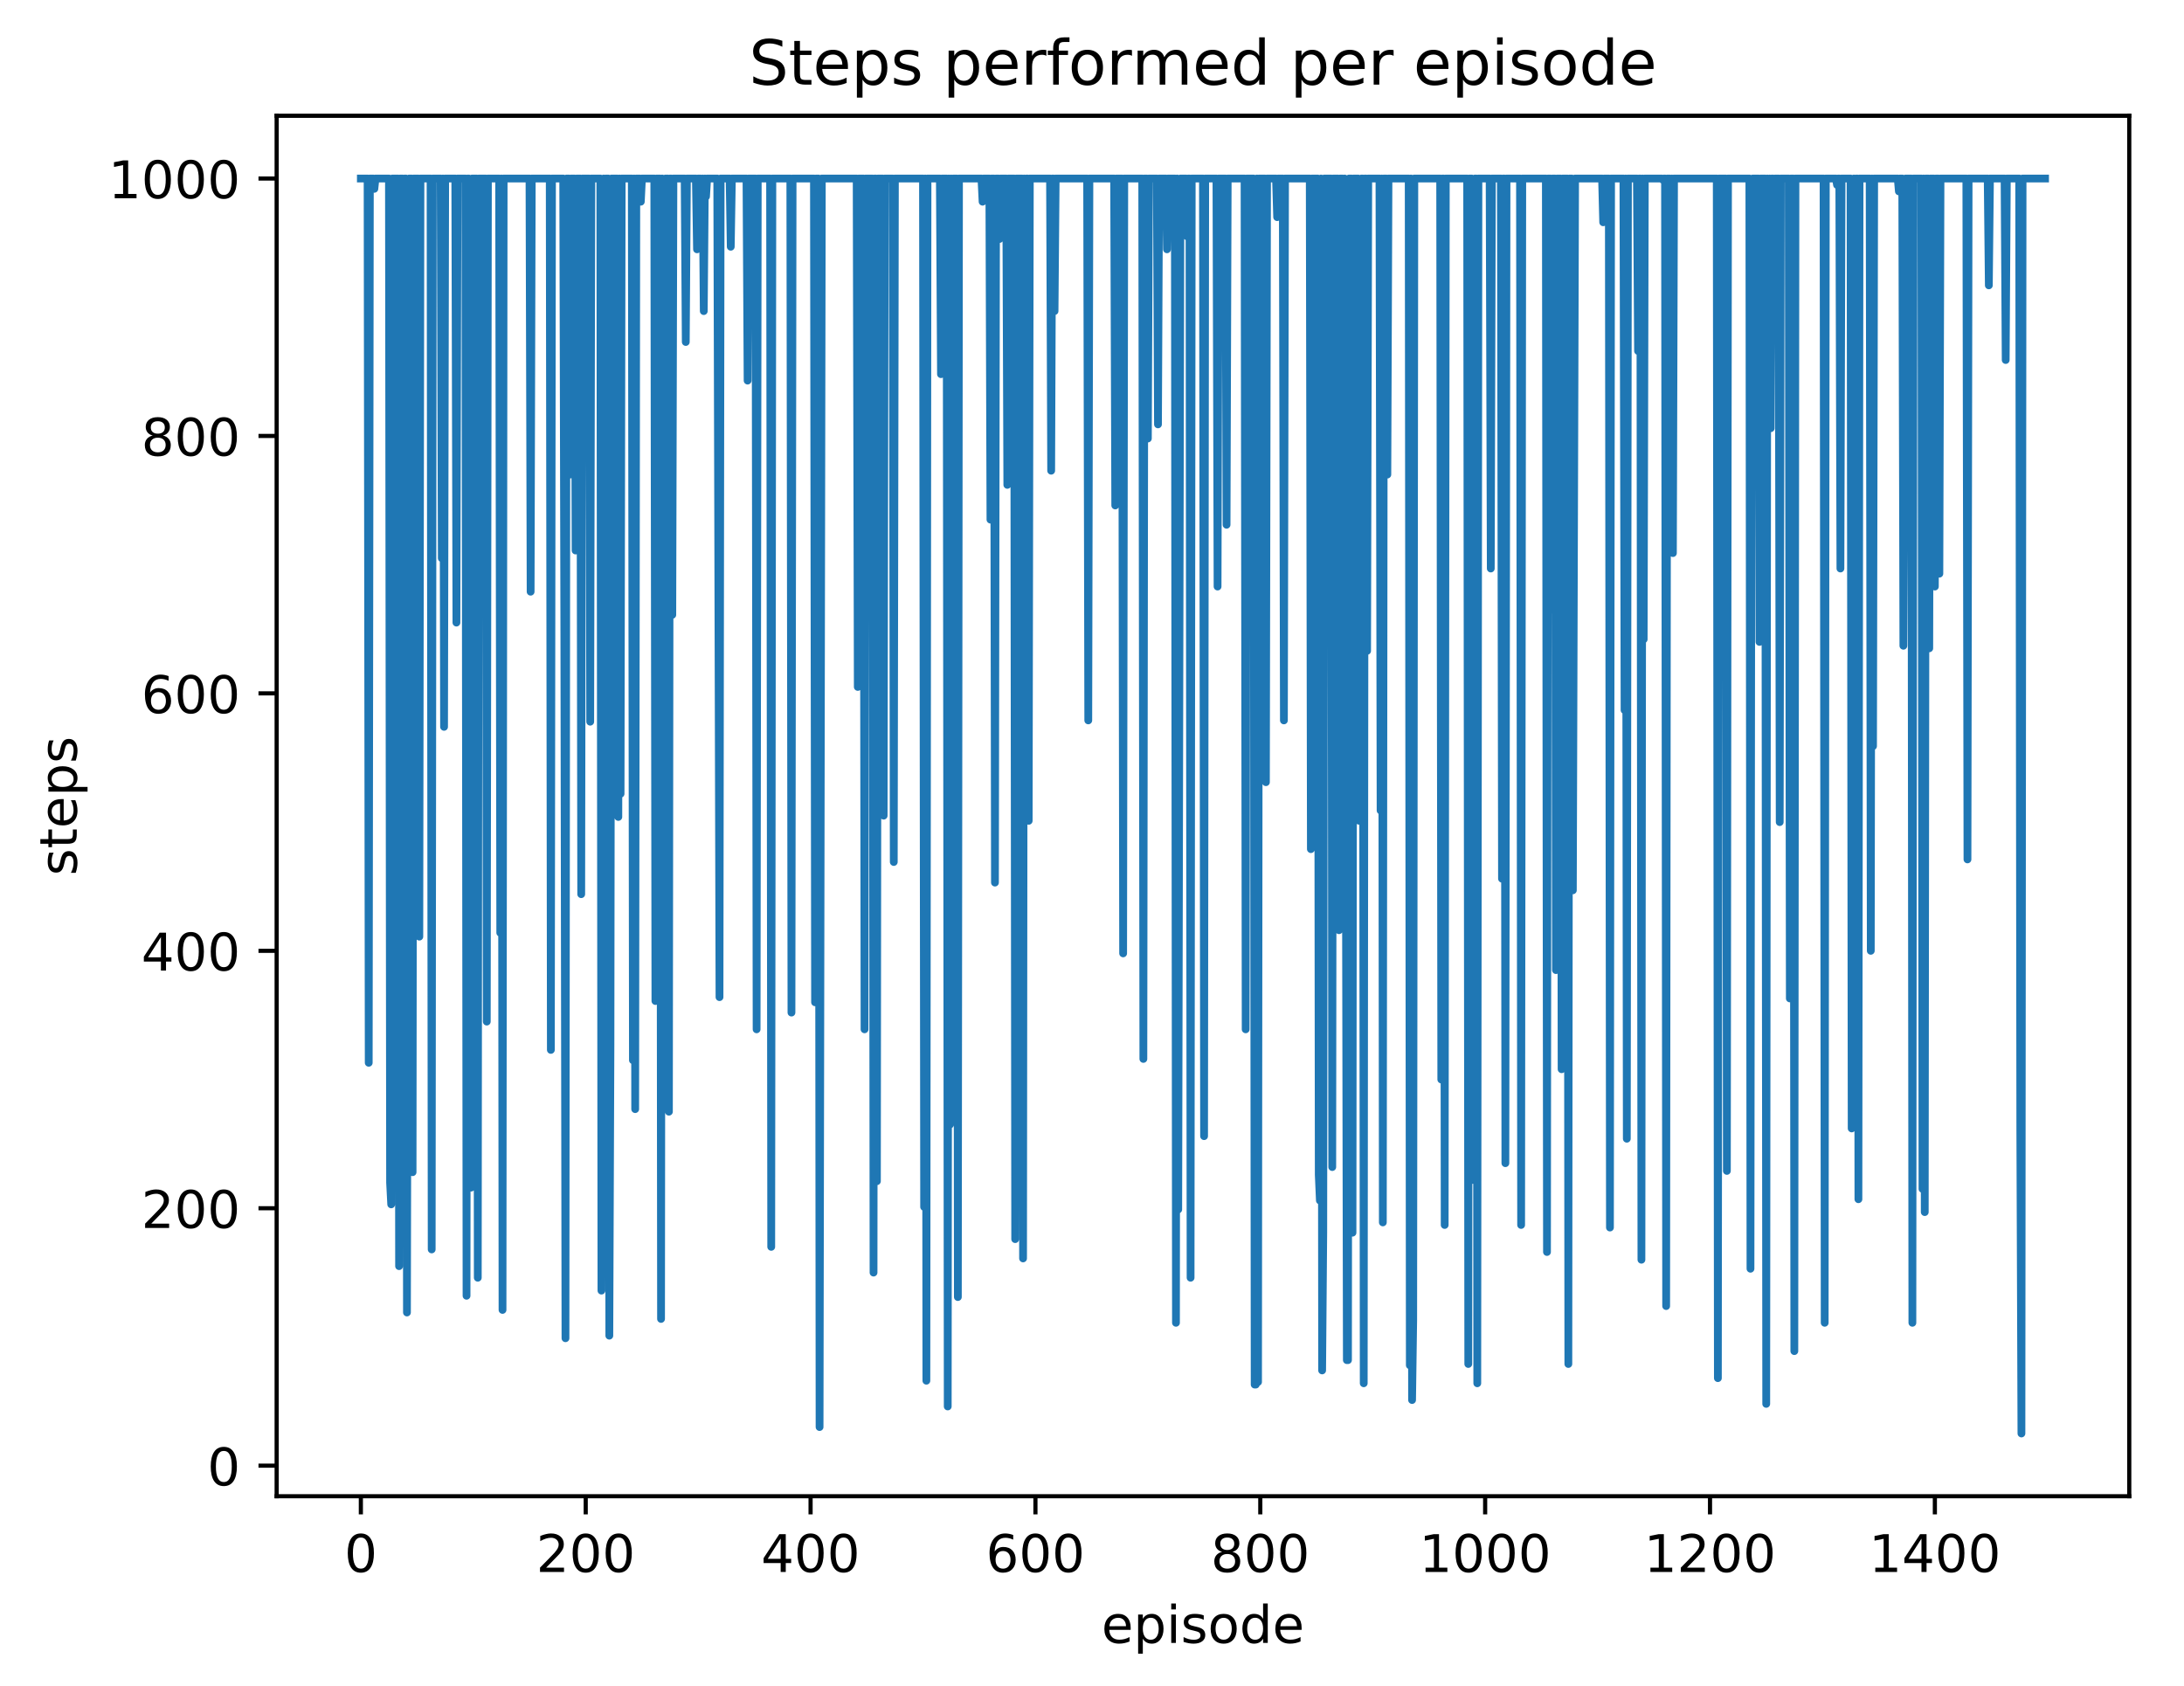 <?xml version="1.0" encoding="utf-8" standalone="no"?>
<!DOCTYPE svg PUBLIC "-//W3C//DTD SVG 1.1//EN"
  "http://www.w3.org/Graphics/SVG/1.1/DTD/svg11.dtd">
<!-- Created with matplotlib (http://matplotlib.org/) -->
<svg height="325pt" version="1.1" viewBox="0 0 421 325" width="421pt" xmlns="http://www.w3.org/2000/svg" xmlns:xlink="http://www.w3.org/1999/xlink">
 <defs>
  <style type="text/css">
*{stroke-linecap:butt;stroke-linejoin:round;}
  </style>
 </defs>
 <g id="figure_1">
  <g id="patch_1">
   <path d="M 0 325.986 
L 421.148 325.986 
L 421.148 0 
L 0 0 
z
" style="fill:#ffffff;"/>
  </g>
  <g id="axes_1">
   <g id="patch_2">
    <path d="M 53.328 288.43 
L 410.448 288.43 
L 410.448 22.318 
L 53.328 22.318 
z
" style="fill:#ffffff;"/>
   </g>
   <g id="matplotlib.axis_1">
    <g id="xtick_1">
     <g id="line2d_1">
      <defs>
       <path d="M 0 0 
L 0 3.5 
" id="mfddbe44165" style="stroke:#000000;stroke-width:0.8;"/>
      </defs>
      <g>
       <use style="stroke:#000000;stroke-width:0.8;" x="69.561" xlink:href="#mfddbe44165" y="288.43"/>
      </g>
     </g>
     <g id="text_1">
      <!-- 0 -->
      <defs>
       <path d="M 31.781 66.406 
Q 24.172 66.406 20.328 58.906 
Q 16.5 51.422 16.5 36.375 
Q 16.5 21.391 20.328 13.891 
Q 24.172 6.391 31.781 6.391 
Q 39.453 6.391 43.281 13.891 
Q 47.125 21.391 47.125 36.375 
Q 47.125 51.422 43.281 58.906 
Q 39.453 66.406 31.781 66.406 
z
M 31.781 74.219 
Q 44.047 74.219 50.516 64.516 
Q 56.984 54.828 56.984 36.375 
Q 56.984 17.969 50.516 8.266 
Q 44.047 -1.422 31.781 -1.422 
Q 19.531 -1.422 13.062 8.266 
Q 6.594 17.969 6.594 36.375 
Q 6.594 54.828 13.062 64.516 
Q 19.531 74.219 31.781 74.219 
z
" id="DejaVuSans-30"/>
      </defs>
      <g transform="translate(66.38 303.029)scale(0.1 -0.1)">
       <use xlink:href="#DejaVuSans-30"/>
      </g>
     </g>
    </g>
    <g id="xtick_2">
     <g id="line2d_2">
      <g>
       <use style="stroke:#000000;stroke-width:0.8;" x="112.906" xlink:href="#mfddbe44165" y="288.43"/>
      </g>
     </g>
     <g id="text_2">
      <!-- 200 -->
      <defs>
       <path d="M 19.188 8.297 
L 53.609 8.297 
L 53.609 0 
L 7.328 0 
L 7.328 8.297 
Q 12.938 14.109 22.625 23.891 
Q 32.328 33.688 34.812 36.531 
Q 39.547 41.844 41.422 45.531 
Q 43.312 49.219 43.312 52.781 
Q 43.312 58.594 39.234 62.25 
Q 35.156 65.922 28.609 65.922 
Q 23.969 65.922 18.812 64.312 
Q 13.672 62.703 7.812 59.422 
L 7.812 69.391 
Q 13.766 71.781 18.938 73 
Q 24.125 74.219 28.422 74.219 
Q 39.75 74.219 46.484 68.547 
Q 53.219 62.891 53.219 53.422 
Q 53.219 48.922 51.531 44.891 
Q 49.859 40.875 45.406 35.406 
Q 44.188 33.984 37.641 27.219 
Q 31.109 20.453 19.188 8.297 
z
" id="DejaVuSans-32"/>
      </defs>
      <g transform="translate(103.362 303.029)scale(0.1 -0.1)">
       <use xlink:href="#DejaVuSans-32"/>
       <use x="63.623" xlink:href="#DejaVuSans-30"/>
       <use x="127.246" xlink:href="#DejaVuSans-30"/>
      </g>
     </g>
    </g>
    <g id="xtick_3">
     <g id="line2d_3">
      <g>
       <use style="stroke:#000000;stroke-width:0.8;" x="156.251" xlink:href="#mfddbe44165" y="288.43"/>
      </g>
     </g>
     <g id="text_3">
      <!-- 400 -->
      <defs>
       <path d="M 37.797 64.312 
L 12.891 25.391 
L 37.797 25.391 
z
M 35.203 72.906 
L 47.609 72.906 
L 47.609 25.391 
L 58.016 25.391 
L 58.016 17.188 
L 47.609 17.188 
L 47.609 0 
L 37.797 0 
L 37.797 17.188 
L 4.891 17.188 
L 4.891 26.703 
z
" id="DejaVuSans-34"/>
      </defs>
      <g transform="translate(146.707 303.029)scale(0.1 -0.1)">
       <use xlink:href="#DejaVuSans-34"/>
       <use x="63.623" xlink:href="#DejaVuSans-30"/>
       <use x="127.246" xlink:href="#DejaVuSans-30"/>
      </g>
     </g>
    </g>
    <g id="xtick_4">
     <g id="line2d_4">
      <g>
       <use style="stroke:#000000;stroke-width:0.8;" x="199.596" xlink:href="#mfddbe44165" y="288.43"/>
      </g>
     </g>
     <g id="text_4">
      <!-- 600 -->
      <defs>
       <path d="M 33.016 40.375 
Q 26.375 40.375 22.484 35.828 
Q 18.609 31.297 18.609 23.391 
Q 18.609 15.531 22.484 10.953 
Q 26.375 6.391 33.016 6.391 
Q 39.656 6.391 43.531 10.953 
Q 47.406 15.531 47.406 23.391 
Q 47.406 31.297 43.531 35.828 
Q 39.656 40.375 33.016 40.375 
z
M 52.594 71.297 
L 52.594 62.312 
Q 48.875 64.062 45.094 64.984 
Q 41.312 65.922 37.594 65.922 
Q 27.828 65.922 22.672 59.328 
Q 17.531 52.734 16.797 39.406 
Q 19.672 43.656 24.016 45.922 
Q 28.375 48.188 33.594 48.188 
Q 44.578 48.188 50.953 41.516 
Q 57.328 34.859 57.328 23.391 
Q 57.328 12.156 50.688 5.359 
Q 44.047 -1.422 33.016 -1.422 
Q 20.359 -1.422 13.672 8.266 
Q 6.984 17.969 6.984 36.375 
Q 6.984 53.656 15.188 63.938 
Q 23.391 74.219 37.203 74.219 
Q 40.922 74.219 44.703 73.484 
Q 48.484 72.75 52.594 71.297 
z
" id="DejaVuSans-36"/>
      </defs>
      <g transform="translate(190.052 303.029)scale(0.1 -0.1)">
       <use xlink:href="#DejaVuSans-36"/>
       <use x="63.623" xlink:href="#DejaVuSans-30"/>
       <use x="127.246" xlink:href="#DejaVuSans-30"/>
      </g>
     </g>
    </g>
    <g id="xtick_5">
     <g id="line2d_5">
      <g>
       <use style="stroke:#000000;stroke-width:0.8;" x="242.941" xlink:href="#mfddbe44165" y="288.43"/>
      </g>
     </g>
     <g id="text_5">
      <!-- 800 -->
      <defs>
       <path d="M 31.781 34.625 
Q 24.75 34.625 20.719 30.859 
Q 16.703 27.094 16.703 20.516 
Q 16.703 13.922 20.719 10.156 
Q 24.75 6.391 31.781 6.391 
Q 38.812 6.391 42.859 10.172 
Q 46.922 13.969 46.922 20.516 
Q 46.922 27.094 42.891 30.859 
Q 38.875 34.625 31.781 34.625 
z
M 21.922 38.812 
Q 15.578 40.375 12.031 44.719 
Q 8.5 49.078 8.5 55.328 
Q 8.5 64.062 14.719 69.141 
Q 20.953 74.219 31.781 74.219 
Q 42.672 74.219 48.875 69.141 
Q 55.078 64.062 55.078 55.328 
Q 55.078 49.078 51.531 44.719 
Q 48 40.375 41.703 38.812 
Q 48.828 37.156 52.797 32.312 
Q 56.781 27.484 56.781 20.516 
Q 56.781 9.906 50.312 4.234 
Q 43.844 -1.422 31.781 -1.422 
Q 19.734 -1.422 13.25 4.234 
Q 6.781 9.906 6.781 20.516 
Q 6.781 27.484 10.781 32.312 
Q 14.797 37.156 21.922 38.812 
z
M 18.312 54.391 
Q 18.312 48.734 21.844 45.562 
Q 25.391 42.391 31.781 42.391 
Q 38.141 42.391 41.719 45.562 
Q 45.312 48.734 45.312 54.391 
Q 45.312 60.062 41.719 63.234 
Q 38.141 66.406 31.781 66.406 
Q 25.391 66.406 21.844 63.234 
Q 18.312 60.062 18.312 54.391 
z
" id="DejaVuSans-38"/>
      </defs>
      <g transform="translate(233.397 303.029)scale(0.1 -0.1)">
       <use xlink:href="#DejaVuSans-38"/>
       <use x="63.623" xlink:href="#DejaVuSans-30"/>
       <use x="127.246" xlink:href="#DejaVuSans-30"/>
      </g>
     </g>
    </g>
    <g id="xtick_6">
     <g id="line2d_6">
      <g>
       <use style="stroke:#000000;stroke-width:0.8;" x="286.286" xlink:href="#mfddbe44165" y="288.43"/>
      </g>
     </g>
     <g id="text_6">
      <!-- 1000 -->
      <defs>
       <path d="M 12.406 8.297 
L 28.516 8.297 
L 28.516 63.922 
L 10.984 60.406 
L 10.984 69.391 
L 28.422 72.906 
L 38.281 72.906 
L 38.281 8.297 
L 54.391 8.297 
L 54.391 0 
L 12.406 0 
z
" id="DejaVuSans-31"/>
      </defs>
      <g transform="translate(273.561 303.029)scale(0.1 -0.1)">
       <use xlink:href="#DejaVuSans-31"/>
       <use x="63.623" xlink:href="#DejaVuSans-30"/>
       <use x="127.246" xlink:href="#DejaVuSans-30"/>
       <use x="190.869" xlink:href="#DejaVuSans-30"/>
      </g>
     </g>
    </g>
    <g id="xtick_7">
     <g id="line2d_7">
      <g>
       <use style="stroke:#000000;stroke-width:0.8;" x="329.631" xlink:href="#mfddbe44165" y="288.43"/>
      </g>
     </g>
     <g id="text_7">
      <!-- 1200 -->
      <g transform="translate(316.906 303.029)scale(0.1 -0.1)">
       <use xlink:href="#DejaVuSans-31"/>
       <use x="63.623" xlink:href="#DejaVuSans-32"/>
       <use x="127.246" xlink:href="#DejaVuSans-30"/>
       <use x="190.869" xlink:href="#DejaVuSans-30"/>
      </g>
     </g>
    </g>
    <g id="xtick_8">
     <g id="line2d_8">
      <g>
       <use style="stroke:#000000;stroke-width:0.8;" x="372.976" xlink:href="#mfddbe44165" y="288.43"/>
      </g>
     </g>
     <g id="text_8">
      <!-- 1400 -->
      <g transform="translate(360.251 303.029)scale(0.1 -0.1)">
       <use xlink:href="#DejaVuSans-31"/>
       <use x="63.623" xlink:href="#DejaVuSans-34"/>
       <use x="127.246" xlink:href="#DejaVuSans-30"/>
       <use x="190.869" xlink:href="#DejaVuSans-30"/>
      </g>
     </g>
    </g>
    <g id="text_9">
     <!-- episode -->
     <defs>
      <path d="M 56.203 29.594 
L 56.203 25.203 
L 14.891 25.203 
Q 15.484 15.922 20.484 11.062 
Q 25.484 6.203 34.422 6.203 
Q 39.594 6.203 44.453 7.469 
Q 49.312 8.734 54.109 11.281 
L 54.109 2.781 
Q 49.266 0.734 44.188 -0.344 
Q 39.109 -1.422 33.891 -1.422 
Q 20.797 -1.422 13.156 6.188 
Q 5.516 13.812 5.516 26.812 
Q 5.516 40.234 12.766 48.109 
Q 20.016 56 32.328 56 
Q 43.359 56 49.781 48.891 
Q 56.203 41.797 56.203 29.594 
z
M 47.219 32.234 
Q 47.125 39.594 43.094 43.984 
Q 39.062 48.391 32.422 48.391 
Q 24.906 48.391 20.391 44.141 
Q 15.875 39.891 15.188 32.172 
z
" id="DejaVuSans-65"/>
      <path d="M 18.109 8.203 
L 18.109 -20.797 
L 9.078 -20.797 
L 9.078 54.688 
L 18.109 54.688 
L 18.109 46.391 
Q 20.953 51.266 25.266 53.625 
Q 29.594 56 35.594 56 
Q 45.562 56 51.781 48.094 
Q 58.016 40.188 58.016 27.297 
Q 58.016 14.406 51.781 6.484 
Q 45.562 -1.422 35.594 -1.422 
Q 29.594 -1.422 25.266 0.953 
Q 20.953 3.328 18.109 8.203 
z
M 48.688 27.297 
Q 48.688 37.203 44.609 42.844 
Q 40.531 48.484 33.406 48.484 
Q 26.266 48.484 22.188 42.844 
Q 18.109 37.203 18.109 27.297 
Q 18.109 17.391 22.188 11.75 
Q 26.266 6.109 33.406 6.109 
Q 40.531 6.109 44.609 11.75 
Q 48.688 17.391 48.688 27.297 
z
" id="DejaVuSans-70"/>
      <path d="M 9.422 54.688 
L 18.406 54.688 
L 18.406 0 
L 9.422 0 
z
M 9.422 75.984 
L 18.406 75.984 
L 18.406 64.594 
L 9.422 64.594 
z
" id="DejaVuSans-69"/>
      <path d="M 44.281 53.078 
L 44.281 44.578 
Q 40.484 46.531 36.375 47.5 
Q 32.281 48.484 27.875 48.484 
Q 21.188 48.484 17.844 46.438 
Q 14.5 44.391 14.5 40.281 
Q 14.5 37.156 16.891 35.375 
Q 19.281 33.594 26.516 31.984 
L 29.594 31.297 
Q 39.156 29.25 43.188 25.516 
Q 47.219 21.781 47.219 15.094 
Q 47.219 7.469 41.188 3.016 
Q 35.156 -1.422 24.609 -1.422 
Q 20.219 -1.422 15.453 -0.562 
Q 10.688 0.297 5.422 2 
L 5.422 11.281 
Q 10.406 8.688 15.234 7.391 
Q 20.062 6.109 24.812 6.109 
Q 31.156 6.109 34.562 8.281 
Q 37.984 10.453 37.984 14.406 
Q 37.984 18.062 35.516 20.016 
Q 33.062 21.969 24.703 23.781 
L 21.578 24.516 
Q 13.234 26.266 9.516 29.906 
Q 5.812 33.547 5.812 39.891 
Q 5.812 47.609 11.281 51.797 
Q 16.75 56 26.812 56 
Q 31.781 56 36.172 55.266 
Q 40.578 54.547 44.281 53.078 
z
" id="DejaVuSans-73"/>
      <path d="M 30.609 48.391 
Q 23.391 48.391 19.188 42.75 
Q 14.984 37.109 14.984 27.297 
Q 14.984 17.484 19.156 11.844 
Q 23.344 6.203 30.609 6.203 
Q 37.797 6.203 41.984 11.859 
Q 46.188 17.531 46.188 27.297 
Q 46.188 37.016 41.984 42.703 
Q 37.797 48.391 30.609 48.391 
z
M 30.609 56 
Q 42.328 56 49.016 48.375 
Q 55.719 40.766 55.719 27.297 
Q 55.719 13.875 49.016 6.219 
Q 42.328 -1.422 30.609 -1.422 
Q 18.844 -1.422 12.172 6.219 
Q 5.516 13.875 5.516 27.297 
Q 5.516 40.766 12.172 48.375 
Q 18.844 56 30.609 56 
z
" id="DejaVuSans-6f"/>
      <path d="M 45.406 46.391 
L 45.406 75.984 
L 54.391 75.984 
L 54.391 0 
L 45.406 0 
L 45.406 8.203 
Q 42.578 3.328 38.25 0.953 
Q 33.938 -1.422 27.875 -1.422 
Q 17.969 -1.422 11.734 6.484 
Q 5.516 14.406 5.516 27.297 
Q 5.516 40.188 11.734 48.094 
Q 17.969 56 27.875 56 
Q 33.938 56 38.25 53.625 
Q 42.578 51.266 45.406 46.391 
z
M 14.797 27.297 
Q 14.797 17.391 18.875 11.75 
Q 22.953 6.109 30.078 6.109 
Q 37.203 6.109 41.297 11.75 
Q 45.406 17.391 45.406 27.297 
Q 45.406 37.203 41.297 42.844 
Q 37.203 48.484 30.078 48.484 
Q 22.953 48.484 18.875 42.844 
Q 14.797 37.203 14.797 27.297 
z
" id="DejaVuSans-64"/>
     </defs>
     <g transform="translate(212.333 316.707)scale(0.1 -0.1)">
      <use xlink:href="#DejaVuSans-65"/>
      <use x="61.523" xlink:href="#DejaVuSans-70"/>
      <use x="125" xlink:href="#DejaVuSans-69"/>
      <use x="152.783" xlink:href="#DejaVuSans-73"/>
      <use x="204.883" xlink:href="#DejaVuSans-6f"/>
      <use x="266.064" xlink:href="#DejaVuSans-64"/>
      <use x="329.541" xlink:href="#DejaVuSans-65"/>
     </g>
    </g>
   </g>
   <g id="matplotlib.axis_2">
    <g id="ytick_1">
     <g id="line2d_9">
      <defs>
       <path d="M 0 0 
L -3.5 0 
" id="m7e4e322c74" style="stroke:#000000;stroke-width:0.8;"/>
      </defs>
      <g>
       <use style="stroke:#000000;stroke-width:0.8;" x="53.328" xlink:href="#m7e4e322c74" y="282.537"/>
      </g>
     </g>
     <g id="text_10">
      <!-- 0 -->
      <g transform="translate(39.966 286.336)scale(0.1 -0.1)">
       <use xlink:href="#DejaVuSans-30"/>
      </g>
     </g>
    </g>
    <g id="ytick_2">
     <g id="line2d_10">
      <g>
       <use style="stroke:#000000;stroke-width:0.8;" x="53.328" xlink:href="#m7e4e322c74" y="232.913"/>
      </g>
     </g>
     <g id="text_11">
      <!-- 200 -->
      <g transform="translate(27.241 236.712)scale(0.1 -0.1)">
       <use xlink:href="#DejaVuSans-32"/>
       <use x="63.623" xlink:href="#DejaVuSans-30"/>
       <use x="127.246" xlink:href="#DejaVuSans-30"/>
      </g>
     </g>
    </g>
    <g id="ytick_3">
     <g id="line2d_11">
      <g>
       <use style="stroke:#000000;stroke-width:0.8;" x="53.328" xlink:href="#m7e4e322c74" y="183.288"/>
      </g>
     </g>
     <g id="text_12">
      <!-- 400 -->
      <g transform="translate(27.241 187.087)scale(0.1 -0.1)">
       <use xlink:href="#DejaVuSans-34"/>
       <use x="63.623" xlink:href="#DejaVuSans-30"/>
       <use x="127.246" xlink:href="#DejaVuSans-30"/>
      </g>
     </g>
    </g>
    <g id="ytick_4">
     <g id="line2d_12">
      <g>
       <use style="stroke:#000000;stroke-width:0.8;" x="53.328" xlink:href="#m7e4e322c74" y="133.663"/>
      </g>
     </g>
     <g id="text_13">
      <!-- 600 -->
      <g transform="translate(27.241 137.463)scale(0.1 -0.1)">
       <use xlink:href="#DejaVuSans-36"/>
       <use x="63.623" xlink:href="#DejaVuSans-30"/>
       <use x="127.246" xlink:href="#DejaVuSans-30"/>
      </g>
     </g>
    </g>
    <g id="ytick_5">
     <g id="line2d_13">
      <g>
       <use style="stroke:#000000;stroke-width:0.8;" x="53.328" xlink:href="#m7e4e322c74" y="84.039"/>
      </g>
     </g>
     <g id="text_14">
      <!-- 800 -->
      <g transform="translate(27.241 87.838)scale(0.1 -0.1)">
       <use xlink:href="#DejaVuSans-38"/>
       <use x="63.623" xlink:href="#DejaVuSans-30"/>
       <use x="127.246" xlink:href="#DejaVuSans-30"/>
      </g>
     </g>
    </g>
    <g id="ytick_6">
     <g id="line2d_14">
      <g>
       <use style="stroke:#000000;stroke-width:0.8;" x="53.328" xlink:href="#m7e4e322c74" y="34.414"/>
      </g>
     </g>
     <g id="text_15">
      <!-- 1000 -->
      <g transform="translate(20.878 38.213)scale(0.1 -0.1)">
       <use xlink:href="#DejaVuSans-31"/>
       <use x="63.623" xlink:href="#DejaVuSans-30"/>
       <use x="127.246" xlink:href="#DejaVuSans-30"/>
       <use x="190.869" xlink:href="#DejaVuSans-30"/>
      </g>
     </g>
    </g>
    <g id="text_16">
     <!-- steps -->
     <defs>
      <path d="M 18.312 70.219 
L 18.312 54.688 
L 36.812 54.688 
L 36.812 47.703 
L 18.312 47.703 
L 18.312 18.016 
Q 18.312 11.328 20.141 9.422 
Q 21.969 7.516 27.594 7.516 
L 36.812 7.516 
L 36.812 0 
L 27.594 0 
Q 17.188 0 13.234 3.875 
Q 9.281 7.766 9.281 18.016 
L 9.281 47.703 
L 2.688 47.703 
L 2.688 54.688 
L 9.281 54.688 
L 9.281 70.219 
z
" id="DejaVuSans-74"/>
     </defs>
     <g transform="translate(14.798 168.794)rotate(-90)scale(0.1 -0.1)">
      <use xlink:href="#DejaVuSans-73"/>
      <use x="52.1" xlink:href="#DejaVuSans-74"/>
      <use x="91.309" xlink:href="#DejaVuSans-65"/>
      <use x="152.832" xlink:href="#DejaVuSans-70"/>
      <use x="216.309" xlink:href="#DejaVuSans-73"/>
     </g>
    </g>
   </g>
   <g id="line2d_15">
    <path clip-path="url(#pec5253101a)" d="M 69.561 34.414 
L 70.861 34.414 
L 71.078 204.875 
L 71.295 34.414 
L 71.945 34.414 
L 72.162 36.399 
L 72.378 34.414 
L 74.979 34.414 
L 75.196 227.95 
L 75.412 232.168 
L 75.629 34.414 
L 76.713 34.414 
L 76.93 244.078 
L 77.146 34.414 
L 77.58 34.414 
L 77.796 87.512 
L 78.013 34.414 
L 78.23 34.414 
L 78.447 253.011 
L 78.88 34.414 
L 79.313 34.414 
L 79.53 225.965 
L 79.747 34.414 
L 80.614 34.414 
L 80.831 180.559 
L 81.047 34.414 
L 82.998 34.414 
L 83.215 240.853 
L 83.431 34.414 
L 84.948 34.414 
L 85.165 107.61 
L 85.382 34.414 
L 85.599 140.115 
L 85.815 34.414 
L 87.766 34.414 
L 87.983 120.017 
L 88.199 34.414 
L 89.716 34.414 
L 89.933 249.785 
L 90.15 34.414 
L 90.366 34.414 
L 90.583 61.956 
L 90.8 228.943 
L 91.017 34.414 
L 91.884 34.414 
L 92.1 246.311 
L 92.317 34.414 
L 93.617 34.414 
L 93.834 196.935 
L 94.051 34.414 
L 96.218 34.414 
L 96.435 179.814 
L 96.652 34.414 
L 96.868 252.514 
L 97.085 34.414 
L 102.07 34.414 
L 102.286 114.062 
L 102.503 34.414 
L 105.971 34.414 
L 106.187 202.393 
L 106.404 34.414 
L 108.571 34.414 
L 108.788 122.498 
L 109.005 257.973 
L 109.222 34.414 
L 109.655 34.414 
L 109.872 91.482 
L 110.088 34.414 
L 110.739 34.414 
L 110.955 106.122 
L 111.172 34.414 
L 111.822 34.414 
L 112.039 172.371 
L 112.256 34.414 
L 113.556 34.414 
L 113.773 139.122 
L 113.99 34.414 
L 115.723 34.414 
L 115.94 248.792 
L 116.157 166.416 
L 116.374 34.414 
L 116.59 52.775 
L 116.807 34.414 
L 117.24 34.414 
L 117.457 257.477 
L 117.674 201.401 
L 117.891 34.414 
L 118.974 34.414 
L 119.191 157.483 
L 119.408 34.414 
L 119.624 153.017 
L 119.841 34.414 
L 121.792 34.414 
L 122.008 204.378 
L 122.225 34.414 
L 122.442 213.807 
L 122.659 34.414 
L 123.309 34.414 
L 123.525 38.88 
L 123.742 34.414 
L 126.126 34.414 
L 126.343 192.965 
L 126.56 34.414 
L 127.21 34.414 
L 127.427 254.251 
L 127.643 34.414 
L 127.86 191.228 
L 128.077 75.851 
L 128.293 34.414 
L 128.727 34.414 
L 128.944 214.303 
L 129.16 34.414 
L 129.377 34.414 
L 129.594 118.528 
L 129.81 34.414 
L 131.978 34.414 
L 132.194 65.926 
L 132.411 34.414 
L 134.145 34.414 
L 134.362 48.061 
L 134.578 34.414 
L 135.012 34.414 
L 135.229 39.128 
L 135.445 34.414 
L 135.662 59.971 
L 135.879 34.414 
L 136.096 37.888 
L 136.312 34.414 
L 138.263 34.414 
L 138.696 192.22 
L 138.913 34.414 
L 140.647 34.414 
L 140.863 47.565 
L 141.08 34.414 
L 143.898 34.414 
L 144.114 73.369 
L 144.331 34.414 
L 145.631 34.414 
L 145.848 198.423 
L 146.065 34.414 
L 148.449 34.414 
L 148.666 240.356 
L 148.882 34.414 
L 152.35 34.414 
L 152.567 195.198 
L 152.783 34.414 
L 156.901 34.414 
L 157.118 193.213 
L 157.335 34.414 
L 157.768 34.414 
L 157.985 275.094 
L 158.418 34.414 
L 165.137 34.414 
L 165.353 132.423 
L 165.57 34.414 
L 166.437 34.414 
L 166.654 198.423 
L 166.871 34.414 
L 168.171 34.414 
L 168.388 245.319 
L 168.604 34.414 
L 168.821 34.414 
L 169.038 227.702 
L 169.255 34.414 
L 170.121 34.414 
L 170.338 157.235 
L 170.555 34.414 
L 172.072 34.414 
L 172.289 166.167 
L 172.505 34.414 
L 177.924 34.414 
L 178.14 232.664 
L 178.357 34.414 
L 178.574 266.161 
L 178.79 34.414 
L 181.174 34.414 
L 181.391 72.129 
L 181.608 34.414 
L 182.475 34.414 
L 182.691 271.124 
L 182.908 34.414 
L 183.125 216.785 
L 183.342 34.414 
L 183.558 186.762 
L 183.775 34.414 
L 184.425 34.414 
L 184.642 250.033 
L 184.859 34.414 
L 189.193 34.414 
L 189.41 38.88 
L 189.627 34.414 
L 190.71 34.414 
L 190.927 100.167 
L 191.144 34.414 
L 191.577 34.414 
L 191.794 170.137 
L 192.011 34.414 
L 192.444 34.414 
L 192.661 46.076 
L 192.878 34.414 
L 193.961 34.414 
L 194.178 93.467 
L 194.395 34.414 
L 195.478 34.414 
L 195.695 238.868 
L 195.912 34.414 
L 196.995 34.414 
L 197.212 242.589 
L 197.429 34.414 
L 197.646 98.678 
L 197.862 34.414 
L 198.079 34.414 
L 198.296 158.228 
L 198.512 34.414 
L 202.413 34.414 
L 202.63 90.738 
L 202.847 34.414 
L 203.064 34.414 
L 203.28 59.971 
L 203.497 34.414 
L 209.565 34.414 
L 209.782 138.874 
L 209.999 34.414 
L 214.767 34.414 
L 214.984 97.437 
L 215.2 34.414 
L 216.284 34.414 
L 216.501 183.784 
L 216.717 34.414 
L 220.185 34.414 
L 220.402 204.13 
L 220.618 34.414 
L 221.052 34.414 
L 221.269 84.535 
L 221.485 34.414 
L 223.002 34.414 
L 223.219 81.806 
L 223.436 34.414 
L 224.736 34.414 
L 224.953 48.061 
L 225.17 34.414 
L 226.47 34.414 
L 226.687 254.996 
L 226.903 34.414 
L 227.12 233.161 
L 227.554 34.414 
L 228.637 34.414 
L 228.854 45.58 
L 229.071 34.414 
L 229.287 34.414 
L 229.504 246.311 
L 229.721 34.414 
L 231.888 34.414 
L 232.105 219.018 
L 232.322 34.414 
L 234.489 34.414 
L 234.706 113.069 
L 234.922 34.414 
L 236.223 34.414 
L 236.439 101.159 
L 236.656 34.414 
L 239.907 34.414 
L 240.124 198.423 
L 240.34 34.414 
L 241.641 34.414 
L 241.857 266.905 
L 242.074 266.905 
L 242.291 34.414 
L 242.508 266.409 
L 242.724 34.414 
L 243.808 34.414 
L 244.025 150.784 
L 244.241 34.414 
L 245.975 34.414 
L 246.192 41.858 
L 246.409 34.414 
L 247.276 34.414 
L 247.492 138.874 
L 247.709 34.414 
L 252.477 34.414 
L 252.694 163.686 
L 252.91 34.414 
L 253.994 34.414 
L 254.211 226.461 
L 254.428 231.424 
L 254.644 34.414 
L 254.861 264.176 
L 255.078 237.627 
L 255.294 34.414 
L 256.595 34.414 
L 256.812 224.973 
L 257.028 34.414 
L 257.895 34.414 
L 258.112 179.318 
L 258.329 34.414 
L 258.762 34.414 
L 258.979 147.806 
L 259.196 34.414 
L 259.629 262.191 
L 259.846 262.191 
L 260.062 34.414 
L 260.496 34.414 
L 260.713 237.627 
L 260.929 34.414 
L 261.796 34.414 
L 262.013 158.228 
L 262.23 66.918 
L 262.446 34.414 
L 262.663 34.414 
L 262.88 266.657 
L 263.097 34.414 
L 263.313 34.414 
L 263.53 125.475 
L 263.747 34.414 
L 265.914 34.414 
L 266.131 156.243 
L 266.347 34.414 
L 266.564 235.642 
L 266.781 34.414 
L 267.214 34.414 
L 267.431 91.482 
L 267.648 34.414 
L 271.549 34.414 
L 271.766 263.184 
L 271.982 34.414 
L 272.199 269.883 
L 272.416 254.499 
L 272.632 34.414 
L 277.617 34.414 
L 277.834 208.1 
L 278.051 34.414 
L 278.267 34.414 
L 278.484 236.138 
L 278.701 34.414 
L 282.819 34.414 
L 283.035 262.935 
L 283.252 34.414 
L 283.685 34.414 
L 283.902 227.454 
L 284.119 165.671 
L 284.336 34.414 
L 284.552 34.414 
L 284.769 266.657 
L 284.986 34.414 
L 287.153 34.414 
L 287.37 109.595 
L 287.587 34.414 
L 289.32 34.414 
L 289.537 169.393 
L 289.754 34.414 
L 289.971 34.414 
L 290.187 224.228 
L 290.404 34.414 
L 293.005 34.414 
L 293.221 236.138 
L 293.438 34.414 
L 297.989 34.414 
L 298.206 241.349 
L 298.423 34.414 
L 298.856 34.414 
L 299.073 117.535 
L 299.29 34.414 
L 299.723 34.414 
L 299.94 187.01 
L 300.157 34.414 
L 300.807 34.414 
L 301.024 206.115 
L 301.24 34.414 
L 302.107 34.414 
L 302.324 262.935 
L 302.541 34.414 
L 302.974 34.414 
L 303.191 171.626 
L 303.624 34.414 
L 308.826 34.414 
L 309.042 42.85 
L 309.259 34.414 
L 310.126 34.414 
L 310.343 236.634 
L 310.559 34.414 
L 312.943 34.414 
L 313.16 136.889 
L 313.377 34.414 
L 313.594 219.514 
L 313.81 34.414 
L 315.544 34.414 
L 315.761 67.663 
L 315.978 34.414 
L 316.194 34.414 
L 316.411 242.838 
L 316.628 34.414 
L 316.844 123.242 
L 317.061 34.414 
L 320.312 34.414 
L 320.529 34.662 
L 320.746 34.414 
L 320.962 34.414 
L 321.179 251.77 
L 321.396 34.414 
L 321.829 34.414 
L 322.046 83.542 
L 322.263 34.414 
L 322.479 106.618 
L 322.696 34.414 
L 330.932 34.414 
L 331.148 265.665 
L 331.365 34.414 
L 332.665 34.414 
L 332.882 225.717 
L 333.099 34.414 
L 337.217 34.414 
L 337.433 244.574 
L 337.65 43.595 
L 337.867 34.414 
L 338.95 34.414 
L 339.167 123.738 
L 339.384 34.414 
L 340.251 34.414 
L 340.468 270.627 
L 340.684 34.414 
L 340.901 61.211 
L 341.118 34.414 
L 341.334 82.55 
L 341.551 34.414 
L 341.768 34.414 
L 341.985 37.888 
L 342.201 34.414 
L 342.851 34.414 
L 343.068 158.476 
L 343.285 34.414 
L 344.802 34.414 
L 345.019 192.469 
L 345.235 34.414 
L 345.669 34.414 
L 345.886 260.454 
L 346.102 34.414 
L 351.521 34.414 
L 351.737 254.996 
L 351.954 34.414 
L 353.904 34.414 
L 354.121 35.655 
L 354.338 34.414 
L 354.555 34.414 
L 354.771 109.595 
L 354.988 34.414 
L 356.722 34.414 
L 356.939 217.529 
L 357.155 174.604 
L 357.372 34.414 
L 357.589 175.596 
L 357.806 34.414 
L 358.022 34.414 
L 358.239 231.176 
L 358.456 34.414 
L 360.406 34.414 
L 360.623 183.288 
L 360.84 34.414 
L 361.056 143.836 
L 361.273 34.414 
L 365.824 34.414 
L 366.041 36.895 
L 366.258 34.414 
L 366.691 34.414 
L 366.908 124.483 
L 367.341 34.414 
L 368.425 34.414 
L 368.642 254.996 
L 368.859 34.414 
L 370.376 34.414 
L 370.592 229.191 
L 370.809 34.414 
L 371.026 233.657 
L 371.243 34.414 
L 371.676 34.414 
L 371.893 124.979 
L 372.109 34.414 
L 372.76 34.414 
L 372.976 113.069 
L 373.193 34.414 
L 373.626 34.414 
L 373.843 110.588 
L 374.06 34.414 
L 379.045 34.414 
L 379.261 165.671 
L 379.478 34.414 
L 383.162 34.414 
L 383.379 55.008 
L 383.596 34.414 
L 386.413 34.414 
L 386.63 69.399 
L 386.847 34.414 
L 389.231 34.414 
L 389.447 217.529 
L 389.664 276.334 
L 389.881 34.414 
L 394.215 34.414 
L 394.215 34.414 
" style="fill:none;stroke:#1f77b4;stroke-linecap:square;stroke-width:1.5;"/>
   </g>
   <g id="patch_3">
    <path d="M 53.328 288.43 
L 53.328 22.318 
" style="fill:none;stroke:#000000;stroke-linecap:square;stroke-linejoin:miter;stroke-width:0.8;"/>
   </g>
   <g id="patch_4">
    <path d="M 410.448 288.43 
L 410.448 22.318 
" style="fill:none;stroke:#000000;stroke-linecap:square;stroke-linejoin:miter;stroke-width:0.8;"/>
   </g>
   <g id="patch_5">
    <path d="M 53.328 288.43 
L 410.448 288.43 
" style="fill:none;stroke:#000000;stroke-linecap:square;stroke-linejoin:miter;stroke-width:0.8;"/>
   </g>
   <g id="patch_6">
    <path d="M 53.328 22.318 
L 410.448 22.318 
" style="fill:none;stroke:#000000;stroke-linecap:square;stroke-linejoin:miter;stroke-width:0.8;"/>
   </g>
   <g id="text_17">
    <!-- Steps performed per episode -->
    <defs>
     <path d="M 53.516 70.516 
L 53.516 60.891 
Q 47.906 63.578 42.922 64.891 
Q 37.938 66.219 33.297 66.219 
Q 25.25 66.219 20.875 63.094 
Q 16.5 59.969 16.5 54.203 
Q 16.5 49.359 19.406 46.891 
Q 22.312 44.438 30.422 42.922 
L 36.375 41.703 
Q 47.406 39.594 52.656 34.297 
Q 57.906 29 57.906 20.125 
Q 57.906 9.516 50.797 4.047 
Q 43.703 -1.422 29.984 -1.422 
Q 24.812 -1.422 18.969 -0.25 
Q 13.141 0.922 6.891 3.219 
L 6.891 13.375 
Q 12.891 10.016 18.656 8.297 
Q 24.422 6.594 29.984 6.594 
Q 38.422 6.594 43.016 9.906 
Q 47.609 13.234 47.609 19.391 
Q 47.609 24.75 44.312 27.781 
Q 41.016 30.812 33.5 32.328 
L 27.484 33.5 
Q 16.453 35.688 11.516 40.375 
Q 6.594 45.062 6.594 53.422 
Q 6.594 63.094 13.406 68.656 
Q 20.219 74.219 32.172 74.219 
Q 37.312 74.219 42.625 73.281 
Q 47.953 72.359 53.516 70.516 
z
" id="DejaVuSans-53"/>
     <path id="DejaVuSans-20"/>
     <path d="M 41.109 46.297 
Q 39.594 47.172 37.812 47.578 
Q 36.031 48 33.891 48 
Q 26.266 48 22.188 43.047 
Q 18.109 38.094 18.109 28.812 
L 18.109 0 
L 9.078 0 
L 9.078 54.688 
L 18.109 54.688 
L 18.109 46.188 
Q 20.953 51.172 25.484 53.578 
Q 30.031 56 36.531 56 
Q 37.453 56 38.578 55.875 
Q 39.703 55.766 41.062 55.516 
z
" id="DejaVuSans-72"/>
     <path d="M 37.109 75.984 
L 37.109 68.5 
L 28.516 68.5 
Q 23.688 68.5 21.797 66.547 
Q 19.922 64.594 19.922 59.516 
L 19.922 54.688 
L 34.719 54.688 
L 34.719 47.703 
L 19.922 47.703 
L 19.922 0 
L 10.891 0 
L 10.891 47.703 
L 2.297 47.703 
L 2.297 54.688 
L 10.891 54.688 
L 10.891 58.5 
Q 10.891 67.625 15.141 71.797 
Q 19.391 75.984 28.609 75.984 
z
" id="DejaVuSans-66"/>
     <path d="M 52 44.188 
Q 55.375 50.25 60.062 53.125 
Q 64.75 56 71.094 56 
Q 79.641 56 84.281 50.016 
Q 88.922 44.047 88.922 33.016 
L 88.922 0 
L 79.891 0 
L 79.891 32.719 
Q 79.891 40.578 77.094 44.375 
Q 74.312 48.188 68.609 48.188 
Q 61.625 48.188 57.562 43.547 
Q 53.516 38.922 53.516 30.906 
L 53.516 0 
L 44.484 0 
L 44.484 32.719 
Q 44.484 40.625 41.703 44.406 
Q 38.922 48.188 33.109 48.188 
Q 26.219 48.188 22.156 43.531 
Q 18.109 38.875 18.109 30.906 
L 18.109 0 
L 9.078 0 
L 9.078 54.688 
L 18.109 54.688 
L 18.109 46.188 
Q 21.188 51.219 25.484 53.609 
Q 29.781 56 35.688 56 
Q 41.656 56 45.828 52.969 
Q 50 49.953 52 44.188 
z
" id="DejaVuSans-6d"/>
    </defs>
    <g transform="translate(144.385 16.318)scale(0.12 -0.12)">
     <use xlink:href="#DejaVuSans-53"/>
     <use x="63.477" xlink:href="#DejaVuSans-74"/>
     <use x="102.686" xlink:href="#DejaVuSans-65"/>
     <use x="164.209" xlink:href="#DejaVuSans-70"/>
     <use x="227.686" xlink:href="#DejaVuSans-73"/>
     <use x="279.785" xlink:href="#DejaVuSans-20"/>
     <use x="311.572" xlink:href="#DejaVuSans-70"/>
     <use x="375.049" xlink:href="#DejaVuSans-65"/>
     <use x="436.572" xlink:href="#DejaVuSans-72"/>
     <use x="477.686" xlink:href="#DejaVuSans-66"/>
     <use x="512.891" xlink:href="#DejaVuSans-6f"/>
     <use x="574.072" xlink:href="#DejaVuSans-72"/>
     <use x="615.17" xlink:href="#DejaVuSans-6d"/>
     <use x="712.582" xlink:href="#DejaVuSans-65"/>
     <use x="774.105" xlink:href="#DejaVuSans-64"/>
     <use x="837.582" xlink:href="#DejaVuSans-20"/>
     <use x="869.369" xlink:href="#DejaVuSans-70"/>
     <use x="932.846" xlink:href="#DejaVuSans-65"/>
     <use x="994.369" xlink:href="#DejaVuSans-72"/>
     <use x="1035.482" xlink:href="#DejaVuSans-20"/>
     <use x="1067.27" xlink:href="#DejaVuSans-65"/>
     <use x="1128.793" xlink:href="#DejaVuSans-70"/>
     <use x="1192.27" xlink:href="#DejaVuSans-69"/>
     <use x="1220.053" xlink:href="#DejaVuSans-73"/>
     <use x="1272.152" xlink:href="#DejaVuSans-6f"/>
     <use x="1333.334" xlink:href="#DejaVuSans-64"/>
     <use x="1396.811" xlink:href="#DejaVuSans-65"/>
    </g>
   </g>
  </g>
 </g>
 <defs>
  <clipPath id="pec5253101a">
   <rect height="266.112" width="357.12" x="53.328" y="22.318"/>
  </clipPath>
 </defs>
</svg>
